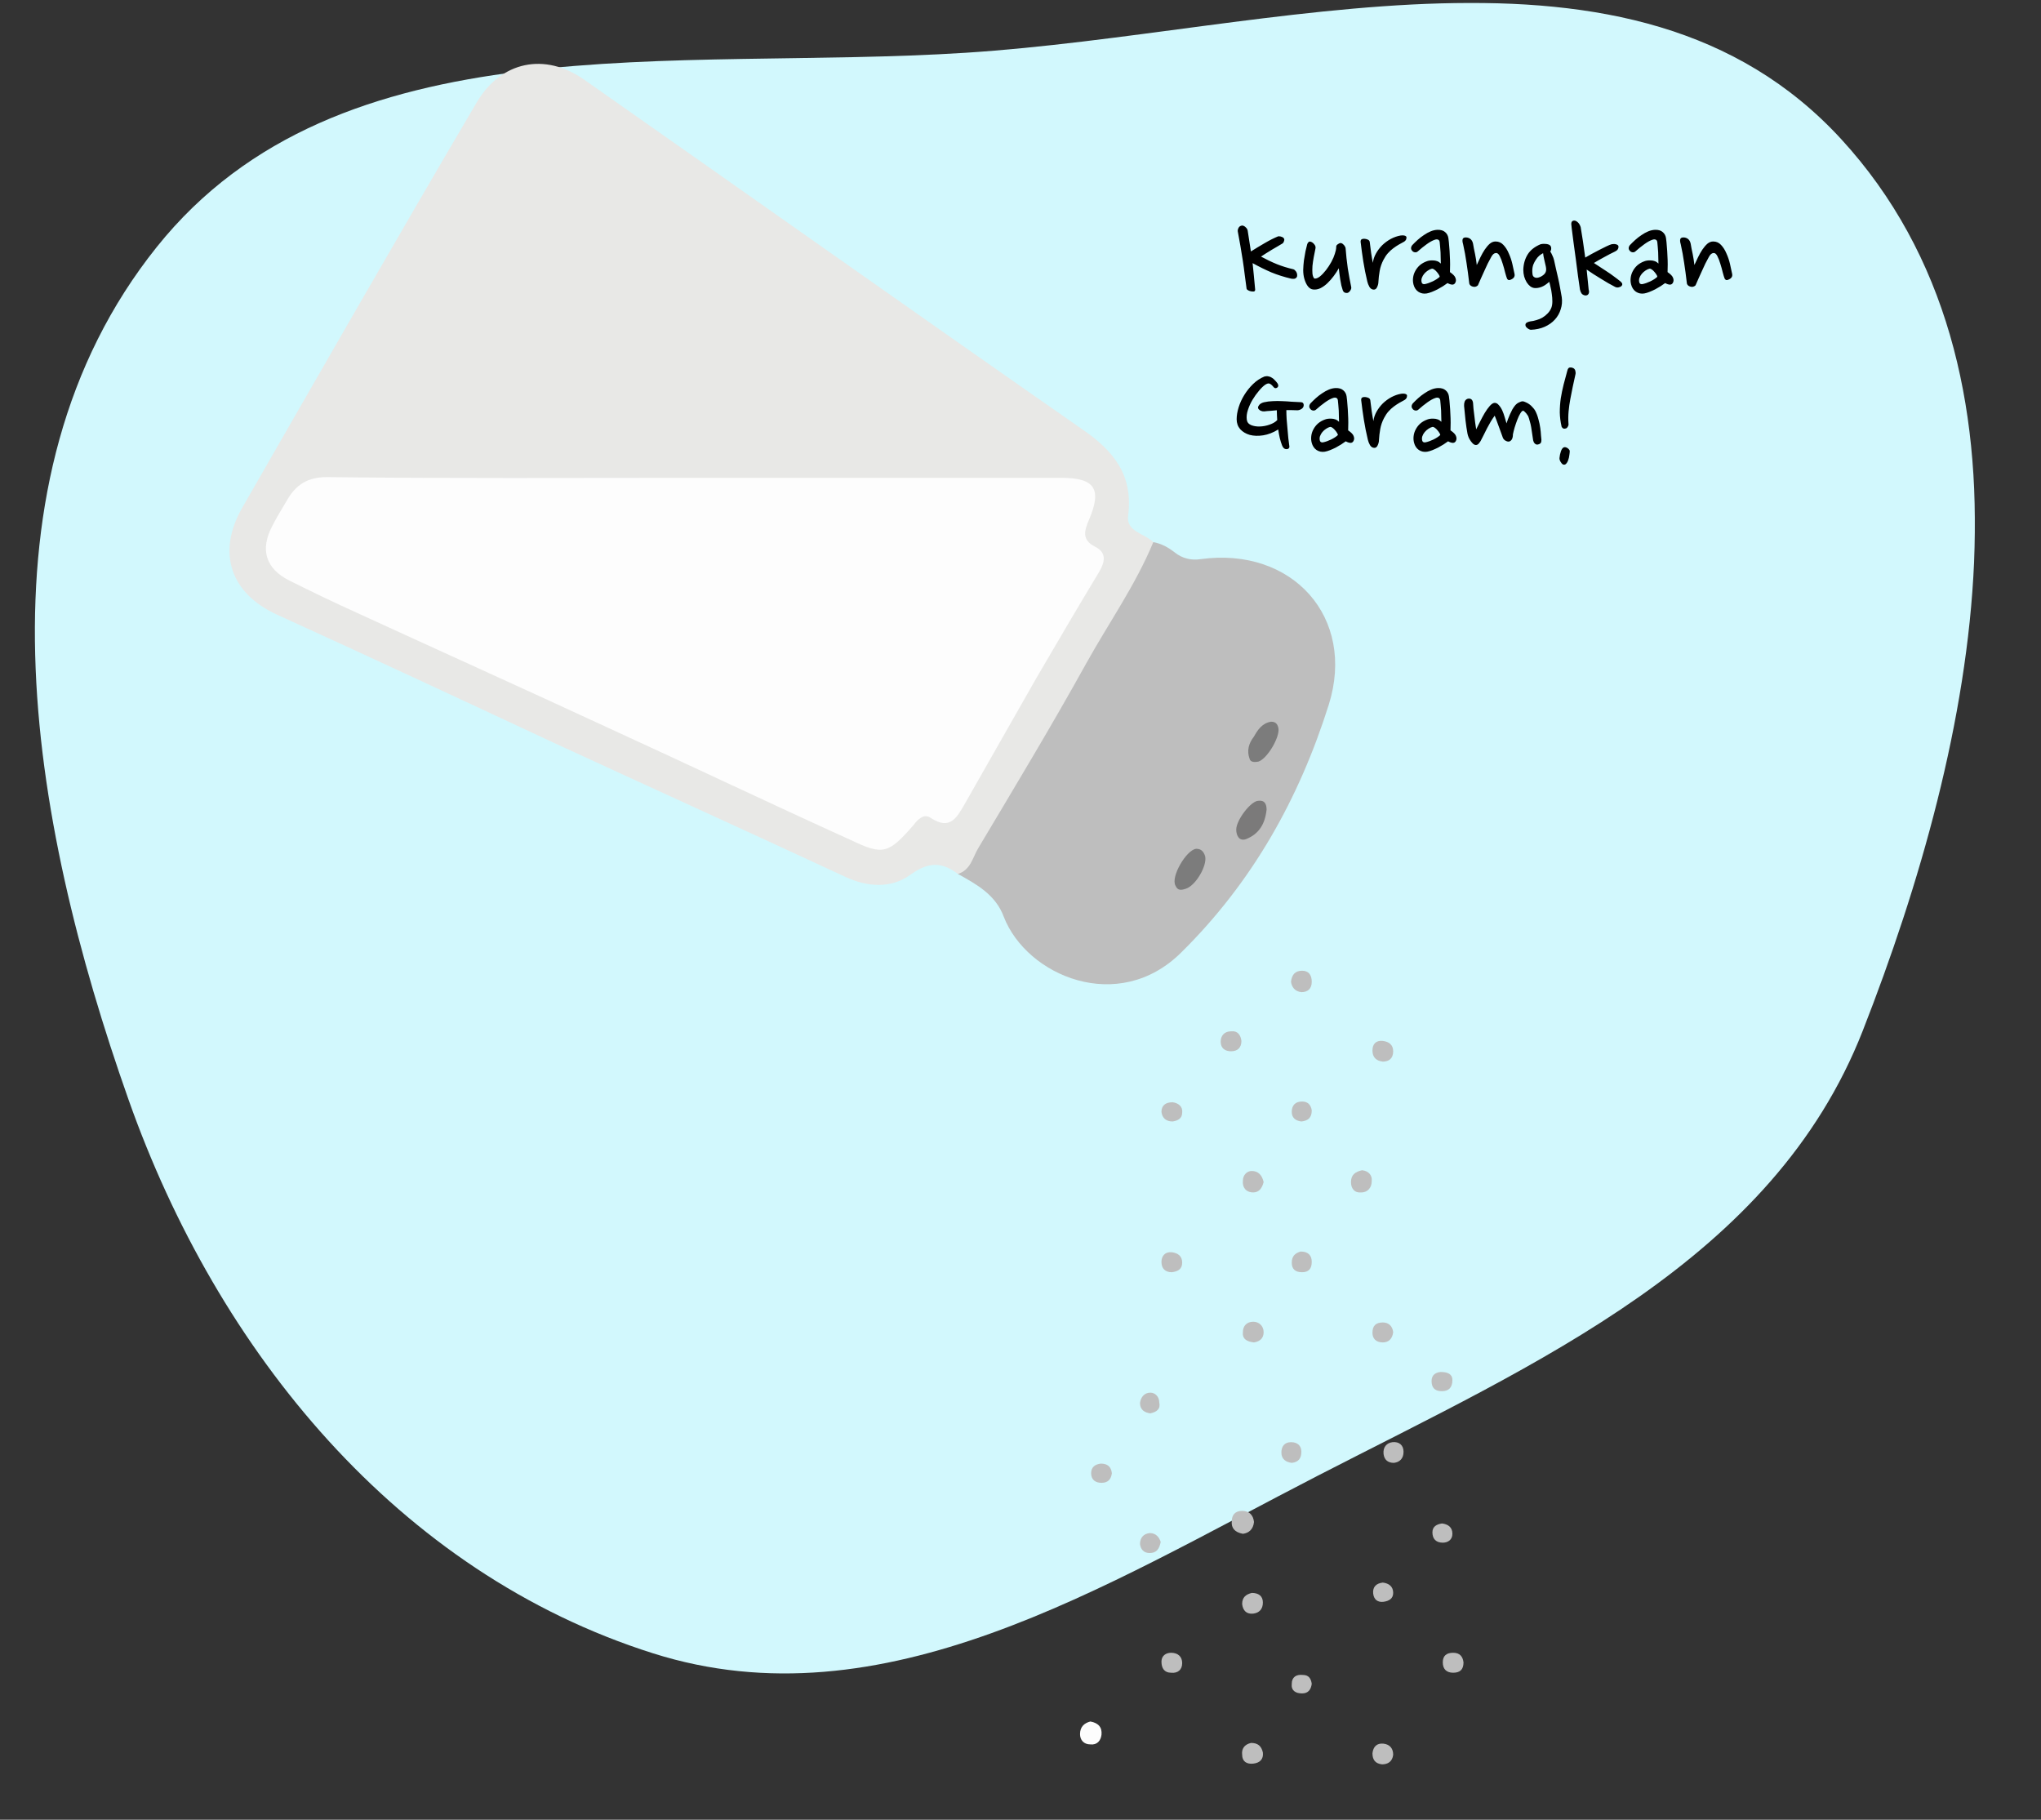 <svg xmlns="http://www.w3.org/2000/svg" width="258" height="230" viewBox="0 0 258 230" fill="none"><rect x="0" y="0" width="258" height="230" fill="#333333" stroke="none"/><mask id="mask0" maskUnits="userSpaceOnUse" x="0" y="0" width="250" height="230"><rect width="250" height="230" fill="#F9F9F9"></rect></mask><g mask="url(#mask0)"><path fill-rule="evenodd" clip-rule="evenodd" d="M16.233 138.944C3.651 103.303 -3.803 60.738 19.81 31.227C42.855 2.427 85.267 9.023 122.077 6.668C161.003 4.179 206.394 -11.139 232.763 17.607C259.481 46.734 249.884 93.479 235.467 130.281C224.094 159.313 194.322 172.24 166.598 186.507C139.472 200.466 111.645 218.169 82.557 208.968C50.309 198.768 27.493 170.84 16.233 138.944Z" fill="#D2F8FD"></path></g><g clip-path="url(#clip0)"><path d="M121.084 110.457C119.119 108.962 117.434 108.869 115.095 110.55C112.662 112.324 109.667 112.138 106.86 110.83C94.6 105.133 82.248 99.529 69.895 93.832C58.291 88.415 46.687 82.998 34.989 77.674C29.094 74.966 27.409 69.829 30.591 64.225C40.417 47.133 50.243 29.948 60.256 12.95C63.344 7.72 68.866 6.599 73.825 10.055C94.881 24.811 115.843 39.662 136.899 54.325C140.83 57.033 143.263 60.115 142.608 65.159C142.327 67.214 144.666 67.4 145.789 68.521C146.912 69.549 146.164 70.576 145.696 71.51C144.292 74.219 142.701 76.74 141.204 79.355C138.49 84.212 135.589 88.975 132.875 93.832C129.881 98.969 126.792 104.106 123.704 109.242C123.143 110.176 122.394 110.83 121.084 110.457Z" fill="#E8E8E6"></path><path d="M121.084 110.457C122.675 109.99 122.956 108.402 123.611 107.281C128.29 99.436 132.969 91.684 137.367 83.745C140.175 78.701 143.543 73.938 145.789 68.521C146.819 68.708 147.661 69.175 148.503 69.829C149.439 70.576 150.562 70.856 151.779 70.669C163.383 69.082 171.431 78.048 167.968 89.069C164.225 100.93 158.329 111.484 149.346 120.357C141.391 128.295 129.787 123.345 126.886 115.874C125.857 113.072 123.424 111.764 121.084 110.457Z" fill="#BEBEBE"></path><path d="M137.835 217.583C138.864 217.77 139.332 218.33 139.239 219.264C139.145 220.011 138.677 220.572 137.835 220.478C136.993 220.478 136.525 219.918 136.525 219.171C136.525 218.237 137.086 217.77 137.835 217.583Z" fill="#FDFDFD"></path><path d="M157.113 193.86C156.084 193.674 155.616 193.113 155.709 192.273C155.709 191.525 156.084 190.965 157.019 190.965C157.955 190.965 158.423 191.525 158.517 192.366C158.423 193.3 157.862 193.767 157.113 193.86Z" fill="#BEBEBE"></path><path d="M163.196 124.093C163.29 123.159 163.757 122.692 164.6 122.692C165.442 122.692 165.816 123.252 165.816 124.093C165.816 124.933 165.348 125.4 164.506 125.4C163.664 125.307 163.29 124.746 163.196 124.093Z" fill="#BEBEBE"></path><path d="M172.179 147.909C173.022 148.002 173.49 148.563 173.396 149.31C173.396 150.057 172.928 150.711 172.086 150.711C171.244 150.804 170.776 150.244 170.776 149.403C170.776 148.469 171.337 148.096 172.179 147.909Z" fill="#BEBEBE"></path><path d="M159.733 149.403C159.546 150.151 159.172 150.711 158.423 150.711C157.487 150.711 157.019 150.057 157.113 149.217C157.113 148.563 157.581 148.002 158.236 148.002C159.078 148.002 159.546 148.563 159.733 149.403Z" fill="#BEBEBE"></path><path d="M158.142 220.292C158.985 220.292 159.453 220.665 159.64 221.506C159.733 222.346 159.265 222.813 158.423 222.907C157.581 223 157.019 222.626 157.019 221.786C156.926 221.039 157.3 220.478 158.142 220.292Z" fill="#BEBEBE"></path><path d="M158.516 169.67C157.58 169.577 157.019 169.203 157.112 168.363C157.112 167.616 157.58 167.055 158.423 167.055C159.171 167.055 159.733 167.616 159.733 168.363C159.733 169.297 159.078 169.577 158.516 169.67Z" fill="#BEBEBE"></path><path d="M148.129 160.798C147.287 160.798 146.819 160.331 146.819 159.49C146.819 158.743 147.287 158.182 148.129 158.276C148.878 158.369 149.439 158.743 149.439 159.583C149.439 160.424 148.878 160.704 148.129 160.798Z" fill="#BEBEBE"></path><path d="M164.412 158.183C165.348 158.183 165.816 158.65 165.816 159.49C165.816 160.331 165.442 160.798 164.599 160.798C163.757 160.798 163.289 160.424 163.289 159.584C163.289 158.743 163.757 158.369 164.412 158.183Z" fill="#BEBEBE"></path><path d="M176.11 168.363C176.017 169.203 175.549 169.67 174.8 169.67C173.958 169.67 173.49 169.203 173.49 168.456C173.49 167.616 173.864 167.149 174.8 167.149C175.549 167.149 176.017 167.616 176.11 168.363Z" fill="#BEBEBE"></path><path d="M163.289 184.894C162.54 184.801 161.979 184.427 161.979 183.586C161.979 182.839 162.353 182.279 163.195 182.279C164.037 182.279 164.505 182.746 164.505 183.493C164.505 184.334 164.131 184.801 163.289 184.894Z" fill="#BEBEBE"></path><path d="M176.204 184.894C175.455 184.894 174.987 184.521 174.894 183.773C174.8 182.933 175.268 182.373 176.017 182.279C176.859 182.186 177.42 182.653 177.42 183.493C177.42 184.334 176.952 184.801 176.204 184.894Z" fill="#BEBEBE"></path><path d="M158.236 201.332C159.078 201.332 159.639 201.706 159.639 202.546C159.639 203.387 159.171 203.854 158.423 203.947C157.581 204.041 157.113 203.574 157.019 202.733C157.019 201.892 157.487 201.519 158.236 201.332Z" fill="#BEBEBE"></path><path d="M185 210.111C185 211.045 184.533 211.419 183.69 211.419C182.848 211.419 182.38 210.952 182.38 210.111C182.38 209.271 182.848 208.897 183.69 208.897C184.533 208.897 184.907 209.364 185 210.111Z" fill="#BEBEBE"></path><path d="M174.8 134.179C173.958 134.086 173.49 133.619 173.49 132.778C173.49 131.938 173.958 131.471 174.8 131.564C175.549 131.658 176.11 132.031 176.11 132.872C176.11 133.806 175.549 134.179 174.8 134.179Z" fill="#BEBEBE"></path><path d="M176.11 221.786C176.017 222.627 175.455 223 174.706 223C173.864 222.907 173.49 222.44 173.49 221.599C173.584 220.759 174.051 220.292 174.894 220.385C175.642 220.478 176.11 220.945 176.11 221.786Z" fill="#BEBEBE"></path><path d="M183.596 174.433C183.596 175.367 183.128 175.834 182.286 175.834C181.537 175.834 181.069 175.554 180.976 174.807C180.882 173.966 181.257 173.499 182.099 173.406C183.035 173.406 183.596 173.686 183.596 174.433Z" fill="#BEBEBE"></path><path d="M149.439 210.205C149.439 211.045 148.878 211.512 148.035 211.419C147.193 211.419 146.819 210.858 146.819 210.018C146.819 209.271 147.38 208.897 148.035 208.897C148.878 208.897 149.439 209.364 149.439 210.205Z" fill="#BEBEBE"></path><path d="M145.415 178.637C144.667 178.543 144.105 178.17 144.105 177.329C144.199 176.582 144.667 176.021 145.415 176.021C146.07 176.021 146.538 176.582 146.538 177.236C146.725 178.076 146.257 178.45 145.415 178.637Z" fill="#BEBEBE"></path><path d="M146.725 194.888C146.538 195.822 146.164 196.289 145.322 196.289C144.573 196.289 144.199 195.822 144.105 195.168C144.105 194.327 144.573 193.86 145.322 193.767C146.164 193.767 146.538 194.327 146.725 194.888Z" fill="#BEBEBE"></path><path d="M156.926 131.564C156.926 132.405 156.458 132.872 155.615 132.872C154.867 132.872 154.305 132.498 154.305 131.658C154.305 130.91 154.773 130.35 155.615 130.35C156.458 130.257 156.832 130.817 156.926 131.564Z" fill="#BEBEBE"></path><path d="M148.223 139.316C148.971 139.41 149.533 139.877 149.439 140.624C149.439 141.371 148.878 141.651 148.223 141.744C147.474 141.744 146.912 141.371 146.819 140.53C146.819 139.69 147.38 139.316 148.223 139.316Z" fill="#BEBEBE"></path><path d="M174.8 200.024C175.548 200.118 176.11 200.491 176.11 201.332C176.11 202.079 175.548 202.359 174.893 202.452C174.145 202.546 173.677 202.172 173.583 201.425C173.49 200.585 173.957 200.118 174.8 200.024Z" fill="#BEBEBE"></path><path d="M164.506 141.745C163.757 141.651 163.289 141.278 163.289 140.531C163.289 139.69 163.757 139.223 164.599 139.223C165.348 139.223 165.722 139.69 165.816 140.344C165.816 141.278 165.348 141.651 164.506 141.745Z" fill="#BEBEBE"></path><path d="M139.239 187.416C138.49 187.416 137.929 187.043 137.929 186.202C137.929 185.455 138.396 185.081 139.145 184.988C139.987 184.988 140.455 185.361 140.549 186.202C140.455 186.949 140.081 187.416 139.239 187.416Z" fill="#BEBEBE"></path><path d="M182.286 192.552C183.035 192.646 183.596 193.019 183.596 193.86C183.596 194.607 183.035 194.981 182.38 194.981C181.538 194.981 181.07 194.514 181.07 193.673C181.07 192.926 181.631 192.646 182.286 192.552Z" fill="#BEBEBE"></path><path d="M165.816 212.82C165.722 213.567 165.348 214.034 164.599 214.034C163.757 214.034 163.196 213.66 163.289 212.82C163.289 211.979 163.851 211.606 164.693 211.699C165.442 211.699 165.722 212.166 165.816 212.82Z" fill="#BEBEBE"></path><path d="M87.863 60.396C103.304 60.396 118.744 60.396 134.185 60.396C138.397 60.396 139.332 61.797 137.648 65.719C137.086 67.027 136.712 68.241 138.397 69.082C139.894 69.829 139.707 70.95 138.958 72.257C136.244 76.74 133.624 81.223 131.004 85.706C128.009 90.936 125.014 96.26 122.02 101.49C120.99 103.265 120.148 105.039 117.621 103.358C116.779 102.798 116.031 103.545 115.469 104.292C112.287 107.935 111.632 108.122 107.515 106.16C97.221 101.49 87.02 96.634 76.82 91.964C66.339 87.107 55.764 82.344 45.19 77.487C42.288 76.18 39.388 74.779 36.58 73.378C33.586 71.883 32.837 69.455 34.428 66.466C34.989 65.346 35.644 64.318 36.299 63.198C37.422 61.236 38.92 60.302 41.353 60.302C56.794 60.489 72.328 60.396 87.863 60.396Z" fill="#FDFDFD"></path><path d="M151.217 107.281C151.872 107.281 152.153 107.655 152.34 108.215C152.621 109.429 151.124 111.951 149.907 112.324C149.346 112.511 148.878 112.605 148.597 111.951C147.942 110.83 150.001 107.374 151.217 107.281Z" fill="#7C7C7C"></path><path d="M160.669 91.217C161.324 91.217 161.511 91.59 161.605 92.057C161.792 93.178 160.201 95.887 159.078 96.26C158.61 96.354 158.049 96.354 157.955 95.887C157.581 94.859 157.861 93.925 158.517 93.085C158.984 92.244 159.546 91.404 160.669 91.217Z" fill="#7C7C7C"></path><path d="M160.107 102.331C159.92 104.106 159.172 105.413 157.487 106.067C156.645 106.347 156.271 105.6 156.271 104.853C156.271 103.639 158.142 101.21 159.078 101.21C159.827 101.117 160.107 101.584 160.107 102.331Z" fill="#7B7A7A"></path></g><path d="M157.71 29.1C157.77 29.508 157.836 29.934 157.908 30.378C157.98 30.81 158.052 31.278 158.124 31.782C158.676 31.434 159.252 31.086 159.852 30.738C160.464 30.378 161.034 30.09 161.562 29.874C161.61 29.862 161.67 29.862 161.742 29.874C161.826 29.874 161.91 29.892 161.994 29.928C162.078 29.952 162.15 29.988 162.21 30.036C162.27 30.084 162.312 30.144 162.336 30.216C162.36 30.3 162.342 30.414 162.282 30.558C162.222 30.69 162.156 30.768 162.084 30.792C161.94 30.876 161.748 30.99 161.508 31.134C161.28 31.266 161.034 31.41 160.77 31.566C160.518 31.722 160.266 31.878 160.014 32.034C159.774 32.19 159.57 32.322 159.402 32.43C160.086 32.802 160.752 33.12 161.4 33.384C162.06 33.648 162.756 33.864 163.488 34.032C163.56 34.044 163.632 34.092 163.704 34.176C163.788 34.248 163.854 34.338 163.902 34.446C163.95 34.554 163.974 34.662 163.974 34.77C163.986 34.878 163.962 34.974 163.902 35.058C163.83 35.154 163.728 35.214 163.596 35.238C163.476 35.25 163.35 35.244 163.218 35.22C162.306 35.004 161.472 34.74 160.716 34.428C159.96 34.104 159.168 33.714 158.34 33.258C158.4 33.774 158.454 34.308 158.502 34.86C158.562 35.412 158.616 35.994 158.664 36.606C158.664 36.738 158.61 36.816 158.502 36.84C158.394 36.852 158.274 36.846 158.142 36.822C158.01 36.798 157.89 36.756 157.782 36.696C157.674 36.636 157.608 36.576 157.584 36.516C157.512 35.964 157.434 35.382 157.35 34.77C157.278 34.158 157.194 33.54 157.098 32.916C157.002 32.28 156.9 31.656 156.792 31.044C156.684 30.42 156.576 29.826 156.468 29.262C156.444 29.13 156.474 28.98 156.558 28.812C156.642 28.632 156.798 28.53 157.026 28.506C157.11 28.506 157.188 28.53 157.26 28.578C157.344 28.614 157.416 28.668 157.476 28.74C157.548 28.8 157.602 28.866 157.638 28.938C157.674 28.998 157.698 29.052 157.71 29.1ZM166.284 31.422C166.212 31.746 166.14 32.106 166.068 32.502C165.996 32.886 165.942 33.258 165.906 33.618C165.882 33.978 165.882 34.302 165.906 34.59C165.942 34.878 166.02 35.082 166.14 35.202C166.344 35.238 166.578 35.154 166.842 34.95C167.106 34.734 167.364 34.464 167.616 34.14C167.868 33.816 168.096 33.468 168.3 33.096C168.504 32.712 168.648 32.376 168.732 32.088C168.78 31.944 168.822 31.794 168.858 31.638C168.894 31.482 168.912 31.32 168.912 31.152C168.912 31.056 168.972 30.966 169.092 30.882C169.224 30.786 169.332 30.732 169.416 30.72C169.476 30.708 169.542 30.72 169.614 30.756C169.698 30.792 169.77 30.846 169.83 30.918C169.902 30.978 169.962 31.056 170.01 31.152C170.07 31.236 170.1 31.326 170.1 31.422C170.124 31.782 170.16 32.178 170.208 32.61C170.256 33.042 170.31 33.474 170.37 33.906C170.442 34.338 170.514 34.758 170.586 35.166C170.658 35.574 170.73 35.94 170.802 36.264C170.838 36.396 170.802 36.546 170.694 36.714C170.586 36.882 170.466 36.984 170.334 37.02C170.226 37.044 170.112 37.032 169.992 36.984C169.884 36.936 169.8 36.84 169.74 36.696C169.68 36.528 169.62 36.324 169.56 36.084C169.512 35.832 169.464 35.574 169.416 35.31C169.38 35.034 169.344 34.776 169.308 34.536C169.272 34.284 169.248 34.074 169.236 33.906C169.056 34.23 168.84 34.56 168.588 34.896C168.348 35.22 168.084 35.52 167.796 35.796C167.52 36.06 167.226 36.27 166.914 36.426C166.614 36.57 166.302 36.624 165.978 36.588C165.498 36.528 165.132 36.078 164.88 35.238C164.784 34.902 164.736 34.53 164.736 34.122C164.748 33.714 164.778 33.312 164.826 32.916C164.886 32.508 164.952 32.124 165.024 31.764C165.108 31.404 165.18 31.11 165.24 30.882C165.264 30.786 165.312 30.702 165.384 30.63C165.456 30.546 165.54 30.516 165.636 30.54C165.816 30.576 165.978 30.684 166.122 30.864C166.278 31.044 166.332 31.23 166.284 31.422ZM177.501 30.54C177.285 30.66 177.057 30.786 176.817 30.918C176.589 31.05 176.355 31.206 176.115 31.386C175.887 31.554 175.665 31.758 175.449 31.998C175.245 32.226 175.059 32.502 174.891 32.826C174.651 33.282 174.489 33.75 174.405 34.23C174.321 34.698 174.267 35.16 174.243 35.616C174.243 35.832 174.189 36.054 174.081 36.282C173.985 36.498 173.847 36.606 173.667 36.606C173.439 36.606 173.253 36.492 173.109 36.264C172.977 36.024 172.887 35.796 172.839 35.58C172.635 34.728 172.467 33.888 172.335 33.06C172.203 32.22 172.089 31.386 171.993 30.558C171.993 30.39 172.041 30.282 172.137 30.234C172.245 30.186 172.365 30.168 172.497 30.18C172.641 30.192 172.779 30.228 172.911 30.288C173.043 30.348 173.121 30.444 173.145 30.576C173.193 31.02 173.253 31.488 173.325 31.98C173.397 32.46 173.469 32.874 173.541 33.222C173.589 32.814 173.721 32.418 173.937 32.034C174.153 31.65 174.417 31.302 174.729 30.99C175.053 30.678 175.413 30.414 175.809 30.198C176.217 29.982 176.631 29.838 177.051 29.766C177.231 29.742 177.381 29.742 177.501 29.766C177.621 29.79 177.705 29.832 177.753 29.892C177.801 29.952 177.807 30.048 177.771 30.18C177.747 30.312 177.657 30.432 177.501 30.54ZM183.088 30.09C183.136 30.426 183.172 30.786 183.196 31.17C183.232 31.542 183.256 31.92 183.268 32.304C183.292 32.688 183.304 33.06 183.304 33.42C183.304 33.78 183.298 34.104 183.286 34.392C183.67 34.656 183.898 34.89 183.97 35.094C184.054 35.298 184.066 35.478 184.006 35.634C183.934 35.85 183.802 35.964 183.61 35.976C183.43 35.976 183.22 35.91 182.98 35.778C182.812 35.898 182.62 36.03 182.404 36.174C182.188 36.306 181.96 36.438 181.72 36.57C181.48 36.69 181.24 36.798 181 36.894C180.76 36.99 180.538 37.056 180.334 37.092C179.95 37.152 179.602 37.08 179.29 36.876C178.99 36.672 178.786 36.366 178.678 35.958C178.606 35.682 178.588 35.4 178.624 35.112C178.66 34.812 178.75 34.53 178.894 34.266C179.038 33.99 179.23 33.744 179.47 33.528C179.722 33.312 180.016 33.144 180.352 33.024C180.436 32.988 180.55 32.958 180.694 32.934C180.85 32.91 181.006 32.904 181.162 32.916C181.33 32.916 181.498 32.946 181.666 33.006C181.834 33.066 181.99 33.168 182.134 33.312C182.134 33.108 182.128 32.886 182.116 32.646C182.116 32.394 182.11 32.142 182.098 31.89C182.086 31.638 182.068 31.404 182.044 31.188C182.032 30.96 182.014 30.768 181.99 30.612C181.966 30.432 181.894 30.324 181.774 30.288C181.666 30.24 181.528 30.246 181.36 30.306C181.072 30.402 180.736 30.588 180.352 30.864C179.968 31.14 179.602 31.434 179.254 31.746C179.146 31.854 179.02 31.902 178.876 31.89C178.744 31.878 178.63 31.824 178.534 31.728C178.438 31.632 178.384 31.524 178.372 31.404C178.36 31.272 178.408 31.134 178.516 30.99C178.72 30.774 178.948 30.552 179.2 30.324C179.452 30.096 179.716 29.892 179.992 29.712C180.268 29.52 180.55 29.364 180.838 29.244C181.126 29.124 181.414 29.058 181.702 29.046C182.122 29.034 182.446 29.13 182.674 29.334C182.902 29.526 183.04 29.778 183.088 30.09ZM181 33.96C180.844 33.996 180.676 34.074 180.496 34.194C180.328 34.302 180.172 34.44 180.028 34.608C179.896 34.764 179.794 34.944 179.722 35.148C179.662 35.34 179.662 35.532 179.722 35.724C179.746 35.796 179.794 35.85 179.866 35.886C179.95 35.922 180.04 35.928 180.136 35.904C180.424 35.844 180.748 35.73 181.108 35.562C181.48 35.382 181.774 35.19 181.99 34.986C181.99 34.914 181.954 34.824 181.882 34.716C181.81 34.596 181.726 34.482 181.63 34.374C181.534 34.254 181.426 34.152 181.306 34.068C181.198 33.984 181.096 33.948 181 33.96ZM186.208 30.81C186.244 30.99 186.28 31.194 186.316 31.422C186.364 31.638 186.412 31.866 186.46 32.106C186.508 32.334 186.55 32.568 186.586 32.808C186.622 33.048 186.652 33.276 186.676 33.492C186.82 33.18 186.976 32.85 187.144 32.502C187.312 32.154 187.492 31.836 187.684 31.548C187.888 31.248 188.098 31.002 188.314 30.81C188.542 30.618 188.788 30.522 189.052 30.522C189.448 30.522 189.778 30.666 190.042 30.954C190.318 31.242 190.546 31.602 190.726 32.034C190.918 32.454 191.068 32.898 191.176 33.366C191.284 33.834 191.374 34.248 191.446 34.608C191.518 34.932 191.374 35.172 191.014 35.328C190.846 35.412 190.72 35.424 190.636 35.364C190.552 35.304 190.504 35.244 190.492 35.184C190.432 35.04 190.354 34.788 190.258 34.428C190.174 34.068 190.072 33.702 189.952 33.33C189.844 32.958 189.718 32.634 189.574 32.358C189.43 32.082 189.268 31.956 189.088 31.98C188.872 31.992 188.68 32.154 188.512 32.466C188.368 32.718 188.218 33 188.062 33.312C187.918 33.612 187.774 33.924 187.63 34.248C187.486 34.56 187.342 34.878 187.198 35.202C187.066 35.514 186.94 35.802 186.82 36.066C186.736 36.15 186.628 36.21 186.496 36.246C186.376 36.27 186.25 36.258 186.118 36.21C185.998 36.174 185.902 36.114 185.83 36.03C185.758 35.946 185.722 35.862 185.722 35.778C185.614 34.842 185.5 33.99 185.38 33.222C185.272 32.454 185.128 31.668 184.948 30.864C184.864 30.588 184.846 30.372 184.894 30.216C184.954 30.048 185.134 29.982 185.434 30.018C185.854 30.09 186.112 30.354 186.208 30.81ZM195.961 31.782C196.057 31.914 196.147 32.082 196.231 32.286C196.327 32.478 196.399 32.676 196.447 32.88C196.519 33.204 196.597 33.558 196.681 33.942C196.777 34.314 196.867 34.704 196.951 35.112C197.047 35.52 197.131 35.934 197.203 36.354C197.287 36.774 197.359 37.176 197.419 37.56C197.491 38.088 197.449 38.592 197.293 39.072C197.149 39.564 196.903 40.002 196.555 40.386C196.207 40.77 195.775 41.076 195.259 41.304C194.743 41.532 194.161 41.658 193.513 41.682C193.369 41.67 193.219 41.598 193.063 41.466C192.907 41.346 192.829 41.22 192.829 41.088C192.817 40.956 192.877 40.848 193.009 40.764C193.153 40.692 193.297 40.644 193.441 40.62C193.693 40.596 193.951 40.542 194.215 40.458C194.491 40.386 194.749 40.278 194.989 40.134C195.229 39.99 195.445 39.816 195.637 39.612C195.841 39.408 195.997 39.168 196.105 38.892C196.189 38.676 196.231 38.412 196.231 38.1C196.231 37.776 196.207 37.458 196.159 37.146C196.123 36.834 196.069 36.54 195.997 36.264C195.937 35.976 195.883 35.76 195.835 35.616C195.751 35.7 195.643 35.79 195.511 35.886C195.391 35.982 195.253 36.072 195.097 36.156C194.941 36.24 194.767 36.306 194.575 36.354C194.395 36.402 194.209 36.42 194.017 36.408C193.813 36.396 193.621 36.324 193.441 36.192C193.273 36.06 193.123 35.892 192.991 35.688C192.859 35.472 192.751 35.226 192.667 34.95C192.595 34.674 192.559 34.386 192.559 34.086C192.583 33.366 192.763 32.73 193.099 32.178C193.447 31.614 193.999 31.176 194.755 30.864C194.815 30.852 194.893 30.84 194.989 30.828C195.097 30.816 195.205 30.816 195.313 30.828C195.421 30.828 195.523 30.84 195.619 30.864C195.727 30.888 195.817 30.924 195.889 30.972C196.021 31.068 196.087 31.206 196.087 31.386C196.087 31.566 196.045 31.698 195.961 31.782ZM193.693 34.248C193.693 34.38 193.705 34.53 193.729 34.698C193.753 34.854 193.831 34.968 193.963 35.04C194.107 35.124 194.281 35.136 194.485 35.076C194.701 35.016 194.899 34.914 195.079 34.77C195.247 34.638 195.355 34.494 195.403 34.338C195.463 34.17 195.463 33.948 195.403 33.672C195.343 33.396 195.277 33.108 195.205 32.808C195.133 32.508 195.085 32.238 195.061 31.998C194.917 32.07 194.761 32.172 194.593 32.304C194.437 32.436 194.293 32.604 194.161 32.808C194.029 33 193.915 33.216 193.819 33.456C193.735 33.696 193.693 33.96 193.693 34.248ZM203.735 30.864C203.783 30.852 203.855 30.846 203.951 30.846C204.047 30.834 204.137 30.84 204.221 30.864C204.317 30.876 204.395 30.906 204.455 30.954C204.527 30.99 204.569 31.038 204.581 31.098C204.605 31.242 204.581 31.374 204.509 31.494C204.449 31.602 204.335 31.698 204.167 31.782C203.711 31.998 203.237 32.244 202.745 32.52C202.253 32.784 201.833 33.024 201.485 33.24C201.701 33.384 201.947 33.546 202.223 33.726C202.511 33.906 202.805 34.098 203.105 34.302C203.405 34.494 203.705 34.704 204.005 34.932C204.305 35.148 204.587 35.364 204.851 35.58C205.091 35.784 205.133 35.97 204.977 36.138C204.905 36.222 204.785 36.282 204.617 36.318C204.461 36.354 204.311 36.336 204.167 36.264C203.903 36.132 203.615 35.976 203.303 35.796C202.991 35.604 202.673 35.412 202.349 35.22C202.025 35.016 201.707 34.818 201.395 34.626C201.095 34.422 200.819 34.236 200.567 34.068C200.615 34.488 200.657 34.908 200.693 35.328C200.741 35.748 200.783 36.168 200.819 36.588C200.891 36.816 200.885 37.002 200.801 37.146C200.717 37.29 200.579 37.356 200.387 37.344C200.183 37.308 200.033 37.23 199.937 37.11C199.841 36.978 199.769 36.81 199.721 36.606C199.649 36.114 199.565 35.532 199.469 34.86C199.385 34.188 199.295 33.492 199.199 32.772C199.103 32.052 199.007 31.35 198.911 30.666C198.827 29.982 198.749 29.376 198.677 28.848C198.653 28.68 198.635 28.5 198.623 28.308C198.623 28.104 198.689 27.972 198.821 27.912C199.001 27.84 199.187 27.882 199.379 28.038C199.571 28.182 199.715 28.404 199.811 28.704C199.907 29.256 200.003 29.856 200.099 30.504C200.195 31.152 200.291 31.836 200.387 32.556C200.627 32.412 200.903 32.256 201.215 32.088C201.539 31.908 201.857 31.74 202.169 31.584C202.493 31.416 202.793 31.266 203.069 31.134C203.345 31.002 203.567 30.912 203.735 30.864ZM210.597 30.09C210.645 30.426 210.681 30.786 210.705 31.17C210.741 31.542 210.765 31.92 210.777 32.304C210.801 32.688 210.813 33.06 210.813 33.42C210.813 33.78 210.807 34.104 210.795 34.392C211.179 34.656 211.407 34.89 211.479 35.094C211.563 35.298 211.575 35.478 211.515 35.634C211.443 35.85 211.311 35.964 211.119 35.976C210.939 35.976 210.729 35.91 210.489 35.778C210.321 35.898 210.129 36.03 209.913 36.174C209.697 36.306 209.469 36.438 209.229 36.57C208.989 36.69 208.749 36.798 208.509 36.894C208.269 36.99 208.047 37.056 207.843 37.092C207.459 37.152 207.111 37.08 206.799 36.876C206.499 36.672 206.295 36.366 206.187 35.958C206.115 35.682 206.097 35.4 206.133 35.112C206.169 34.812 206.259 34.53 206.403 34.266C206.547 33.99 206.739 33.744 206.979 33.528C207.231 33.312 207.525 33.144 207.861 33.024C207.945 32.988 208.059 32.958 208.203 32.934C208.359 32.91 208.515 32.904 208.671 32.916C208.839 32.916 209.007 32.946 209.175 33.006C209.343 33.066 209.499 33.168 209.643 33.312C209.643 33.108 209.637 32.886 209.625 32.646C209.625 32.394 209.619 32.142 209.607 31.89C209.595 31.638 209.577 31.404 209.553 31.188C209.541 30.96 209.523 30.768 209.499 30.612C209.475 30.432 209.403 30.324 209.283 30.288C209.175 30.24 209.037 30.246 208.869 30.306C208.581 30.402 208.245 30.588 207.861 30.864C207.477 31.14 207.111 31.434 206.763 31.746C206.655 31.854 206.529 31.902 206.385 31.89C206.253 31.878 206.139 31.824 206.043 31.728C205.947 31.632 205.893 31.524 205.881 31.404C205.869 31.272 205.917 31.134 206.025 30.99C206.229 30.774 206.457 30.552 206.709 30.324C206.961 30.096 207.225 29.892 207.501 29.712C207.777 29.52 208.059 29.364 208.347 29.244C208.635 29.124 208.923 29.058 209.211 29.046C209.631 29.034 209.955 29.13 210.183 29.334C210.411 29.526 210.549 29.778 210.597 30.09ZM208.509 33.96C208.353 33.996 208.185 34.074 208.005 34.194C207.837 34.302 207.681 34.44 207.537 34.608C207.405 34.764 207.303 34.944 207.231 35.148C207.171 35.34 207.171 35.532 207.231 35.724C207.255 35.796 207.303 35.85 207.375 35.886C207.459 35.922 207.549 35.928 207.645 35.904C207.933 35.844 208.257 35.73 208.617 35.562C208.989 35.382 209.283 35.19 209.499 34.986C209.499 34.914 209.463 34.824 209.391 34.716C209.319 34.596 209.235 34.482 209.139 34.374C209.043 34.254 208.935 34.152 208.815 34.068C208.707 33.984 208.605 33.948 208.509 33.96ZM213.718 30.81C213.754 30.99 213.79 31.194 213.826 31.422C213.874 31.638 213.922 31.866 213.97 32.106C214.018 32.334 214.06 32.568 214.096 32.808C214.132 33.048 214.162 33.276 214.186 33.492C214.33 33.18 214.486 32.85 214.654 32.502C214.822 32.154 215.002 31.836 215.194 31.548C215.398 31.248 215.608 31.002 215.824 30.81C216.052 30.618 216.298 30.522 216.562 30.522C216.958 30.522 217.288 30.666 217.552 30.954C217.828 31.242 218.056 31.602 218.236 32.034C218.428 32.454 218.578 32.898 218.686 33.366C218.794 33.834 218.884 34.248 218.956 34.608C219.028 34.932 218.884 35.172 218.524 35.328C218.356 35.412 218.23 35.424 218.146 35.364C218.062 35.304 218.014 35.244 218.002 35.184C217.942 35.04 217.864 34.788 217.768 34.428C217.684 34.068 217.582 33.702 217.462 33.33C217.354 32.958 217.228 32.634 217.084 32.358C216.94 32.082 216.778 31.956 216.598 31.98C216.382 31.992 216.19 32.154 216.022 32.466C215.878 32.718 215.728 33 215.572 33.312C215.428 33.612 215.284 33.924 215.14 34.248C214.996 34.56 214.852 34.878 214.708 35.202C214.576 35.514 214.45 35.802 214.33 36.066C214.246 36.15 214.138 36.21 214.006 36.246C213.886 36.27 213.76 36.258 213.628 36.21C213.508 36.174 213.412 36.114 213.34 36.03C213.268 35.946 213.232 35.862 213.232 35.778C213.124 34.842 213.01 33.99 212.89 33.222C212.782 32.454 212.638 31.668 212.458 30.864C212.374 30.588 212.356 30.372 212.404 30.216C212.464 30.048 212.644 29.982 212.944 30.018C213.364 30.09 213.622 30.354 213.718 30.81ZM159.798 51.998C159.738 51.998 159.66 51.992 159.564 51.98C159.48 51.956 159.396 51.926 159.312 51.89C159.24 51.842 159.174 51.788 159.114 51.728C159.054 51.656 159.024 51.584 159.024 51.512C159.024 51.416 159.078 51.302 159.186 51.17C159.306 51.026 159.498 50.918 159.762 50.846C160.122 50.762 160.5 50.714 160.896 50.702C161.292 50.678 161.688 50.678 162.084 50.702C162.48 50.714 162.87 50.738 163.254 50.774C163.638 50.798 163.998 50.816 164.334 50.828C164.526 50.828 164.652 50.864 164.712 50.936C164.772 51.008 164.802 51.092 164.802 51.188C164.802 51.404 164.706 51.572 164.514 51.692C164.322 51.812 164.13 51.866 163.938 51.854C163.734 51.842 163.518 51.836 163.29 51.836C163.074 51.836 162.846 51.836 162.606 51.836C162.606 52.172 162.618 52.55 162.642 52.97C162.678 53.378 162.714 53.792 162.75 54.212C162.786 54.632 162.822 55.034 162.858 55.418C162.906 55.802 162.948 56.126 162.984 56.39C163.008 56.486 162.984 56.576 162.912 56.66C162.852 56.732 162.756 56.768 162.624 56.768C162.372 56.768 162.186 56.612 162.066 56.3C161.838 55.712 161.676 55.04 161.58 54.284C160.932 54.68 160.296 54.926 159.672 55.022C159.048 55.118 158.484 55.1 157.98 54.968C157.488 54.824 157.086 54.584 156.774 54.248C156.474 53.9 156.324 53.48 156.324 52.988C156.324 52.52 156.408 52.016 156.576 51.476C156.744 50.936 156.984 50.414 157.296 49.91C157.608 49.406 157.974 48.95 158.394 48.542C158.826 48.122 159.306 47.804 159.834 47.588C160.014 47.54 160.182 47.534 160.338 47.57C160.506 47.594 160.656 47.654 160.788 47.75C160.932 47.834 161.058 47.942 161.166 48.074C161.286 48.194 161.388 48.314 161.472 48.434C161.532 48.518 161.568 48.608 161.58 48.704C161.592 48.8 161.556 48.89 161.472 48.974C161.292 49.106 161.136 49.094 161.004 48.938C160.8 48.686 160.626 48.536 160.482 48.488C160.35 48.428 160.164 48.476 159.924 48.632C159.684 48.8 159.42 49.058 159.132 49.406C158.844 49.742 158.574 50.12 158.322 50.54C158.082 50.948 157.89 51.374 157.746 51.818C157.602 52.25 157.554 52.652 157.602 53.024C157.638 53.348 157.818 53.582 158.142 53.726C158.466 53.858 158.832 53.918 159.24 53.906C159.66 53.894 160.074 53.816 160.482 53.672C160.902 53.528 161.226 53.336 161.454 53.096C161.442 52.892 161.43 52.688 161.418 52.484C161.406 52.268 161.4 52.058 161.4 51.854C161.136 51.878 160.872 51.902 160.608 51.926C160.344 51.938 160.074 51.962 159.798 51.998ZM170.22 50.09C170.268 50.426 170.304 50.786 170.328 51.17C170.364 51.542 170.388 51.92 170.4 52.304C170.424 52.688 170.436 53.06 170.436 53.42C170.436 53.78 170.43 54.104 170.418 54.392C170.802 54.656 171.03 54.89 171.102 55.094C171.186 55.298 171.198 55.478 171.138 55.634C171.066 55.85 170.934 55.964 170.742 55.976C170.562 55.976 170.352 55.91 170.112 55.778C169.944 55.898 169.752 56.03 169.536 56.174C169.32 56.306 169.092 56.438 168.852 56.57C168.612 56.69 168.372 56.798 168.132 56.894C167.892 56.99 167.67 57.056 167.466 57.092C167.082 57.152 166.734 57.08 166.422 56.876C166.122 56.672 165.918 56.366 165.81 55.958C165.738 55.682 165.72 55.4 165.756 55.112C165.792 54.812 165.882 54.53 166.026 54.266C166.17 53.99 166.362 53.744 166.602 53.528C166.854 53.312 167.148 53.144 167.484 53.024C167.568 52.988 167.682 52.958 167.826 52.934C167.982 52.91 168.138 52.904 168.294 52.916C168.462 52.916 168.63 52.946 168.798 53.006C168.966 53.066 169.122 53.168 169.266 53.312C169.266 53.108 169.26 52.886 169.248 52.646C169.248 52.394 169.242 52.142 169.23 51.89C169.218 51.638 169.2 51.404 169.176 51.188C169.164 50.96 169.146 50.768 169.122 50.612C169.098 50.432 169.026 50.324 168.906 50.288C168.798 50.24 168.66 50.246 168.492 50.306C168.204 50.402 167.868 50.588 167.484 50.864C167.1 51.14 166.734 51.434 166.386 51.746C166.278 51.854 166.152 51.902 166.008 51.89C165.876 51.878 165.762 51.824 165.666 51.728C165.57 51.632 165.516 51.524 165.504 51.404C165.492 51.272 165.54 51.134 165.648 50.99C165.852 50.774 166.08 50.552 166.332 50.324C166.584 50.096 166.848 49.892 167.124 49.712C167.4 49.52 167.682 49.364 167.97 49.244C168.258 49.124 168.546 49.058 168.834 49.046C169.254 49.034 169.578 49.13 169.806 49.334C170.034 49.526 170.172 49.778 170.22 50.09ZM168.132 53.96C167.976 53.996 167.808 54.074 167.628 54.194C167.46 54.302 167.304 54.44 167.16 54.608C167.028 54.764 166.926 54.944 166.854 55.148C166.794 55.34 166.794 55.532 166.854 55.724C166.878 55.796 166.926 55.85 166.998 55.886C167.082 55.922 167.172 55.928 167.268 55.904C167.556 55.844 167.88 55.73 168.24 55.562C168.612 55.382 168.906 55.19 169.122 54.986C169.122 54.914 169.086 54.824 169.014 54.716C168.942 54.596 168.858 54.482 168.762 54.374C168.666 54.254 168.558 54.152 168.438 54.068C168.33 53.984 168.228 53.948 168.132 53.96ZM177.571 50.54C177.355 50.66 177.127 50.786 176.887 50.918C176.659 51.05 176.425 51.206 176.185 51.386C175.957 51.554 175.735 51.758 175.519 51.998C175.315 52.226 175.129 52.502 174.961 52.826C174.721 53.282 174.559 53.75 174.475 54.23C174.391 54.698 174.337 55.16 174.313 55.616C174.313 55.832 174.259 56.054 174.151 56.282C174.055 56.498 173.917 56.606 173.737 56.606C173.509 56.606 173.323 56.492 173.179 56.264C173.047 56.024 172.957 55.796 172.909 55.58C172.705 54.728 172.537 53.888 172.405 53.06C172.273 52.22 172.159 51.386 172.063 50.558C172.063 50.39 172.111 50.282 172.207 50.234C172.315 50.186 172.435 50.168 172.567 50.18C172.711 50.192 172.849 50.228 172.981 50.288C173.113 50.348 173.191 50.444 173.215 50.576C173.263 51.02 173.323 51.488 173.395 51.98C173.467 52.46 173.539 52.874 173.611 53.222C173.659 52.814 173.791 52.418 174.007 52.034C174.223 51.65 174.487 51.302 174.799 50.99C175.123 50.678 175.483 50.414 175.879 50.198C176.287 49.982 176.701 49.838 177.121 49.766C177.301 49.742 177.451 49.742 177.571 49.766C177.691 49.79 177.775 49.832 177.823 49.892C177.871 49.952 177.877 50.048 177.841 50.18C177.817 50.312 177.727 50.432 177.571 50.54ZM183.158 50.09C183.206 50.426 183.242 50.786 183.266 51.17C183.302 51.542 183.326 51.92 183.338 52.304C183.362 52.688 183.374 53.06 183.374 53.42C183.374 53.78 183.368 54.104 183.356 54.392C183.74 54.656 183.968 54.89 184.04 55.094C184.124 55.298 184.136 55.478 184.076 55.634C184.004 55.85 183.872 55.964 183.68 55.976C183.5 55.976 183.29 55.91 183.05 55.778C182.882 55.898 182.69 56.03 182.474 56.174C182.258 56.306 182.03 56.438 181.79 56.57C181.55 56.69 181.31 56.798 181.07 56.894C180.83 56.99 180.608 57.056 180.404 57.092C180.02 57.152 179.672 57.08 179.36 56.876C179.06 56.672 178.856 56.366 178.748 55.958C178.676 55.682 178.658 55.4 178.694 55.112C178.73 54.812 178.82 54.53 178.964 54.266C179.108 53.99 179.3 53.744 179.54 53.528C179.792 53.312 180.086 53.144 180.422 53.024C180.506 52.988 180.62 52.958 180.764 52.934C180.92 52.91 181.076 52.904 181.232 52.916C181.4 52.916 181.568 52.946 181.736 53.006C181.904 53.066 182.06 53.168 182.204 53.312C182.204 53.108 182.198 52.886 182.186 52.646C182.186 52.394 182.18 52.142 182.168 51.89C182.156 51.638 182.138 51.404 182.114 51.188C182.102 50.96 182.084 50.768 182.06 50.612C182.036 50.432 181.964 50.324 181.844 50.288C181.736 50.24 181.598 50.246 181.43 50.306C181.142 50.402 180.806 50.588 180.422 50.864C180.038 51.14 179.672 51.434 179.324 51.746C179.216 51.854 179.09 51.902 178.946 51.89C178.814 51.878 178.7 51.824 178.604 51.728C178.508 51.632 178.454 51.524 178.442 51.404C178.43 51.272 178.478 51.134 178.586 50.99C178.79 50.774 179.018 50.552 179.27 50.324C179.522 50.096 179.786 49.892 180.062 49.712C180.338 49.52 180.62 49.364 180.908 49.244C181.196 49.124 181.484 49.058 181.772 49.046C182.192 49.034 182.516 49.13 182.744 49.334C182.972 49.526 183.11 49.778 183.158 50.09ZM181.07 53.96C180.914 53.996 180.746 54.074 180.566 54.194C180.398 54.302 180.242 54.44 180.098 54.608C179.966 54.764 179.864 54.944 179.792 55.148C179.732 55.34 179.732 55.532 179.792 55.724C179.816 55.796 179.864 55.85 179.936 55.886C180.02 55.922 180.11 55.928 180.206 55.904C180.494 55.844 180.818 55.73 181.178 55.562C181.55 55.382 181.844 55.19 182.06 54.986C182.06 54.914 182.024 54.824 181.952 54.716C181.88 54.596 181.796 54.482 181.7 54.374C181.604 54.254 181.496 54.152 181.376 54.068C181.268 53.984 181.166 53.948 181.07 53.96ZM186.207 50.936C186.219 51.128 186.237 51.368 186.261 51.656C186.297 51.932 186.333 52.226 186.369 52.538C186.405 52.838 186.441 53.138 186.477 53.438C186.525 53.738 186.567 54.014 186.603 54.266C186.735 54.002 186.897 53.678 187.089 53.294C187.281 52.91 187.479 52.544 187.683 52.196C187.899 51.836 188.115 51.536 188.331 51.296C188.559 51.044 188.763 50.918 188.943 50.918C189.135 50.918 189.309 51.014 189.465 51.206C189.633 51.386 189.777 51.608 189.897 51.872C190.017 52.136 190.119 52.418 190.203 52.718C190.299 53.018 190.377 53.282 190.437 53.51C190.485 53.354 190.545 53.18 190.617 52.988C190.701 52.784 190.785 52.58 190.869 52.376C190.965 52.16 191.067 51.95 191.175 51.746C191.295 51.542 191.421 51.362 191.553 51.206C191.709 51.038 191.877 50.918 192.057 50.846C192.237 50.762 192.369 50.72 192.453 50.72C192.561 50.72 192.687 50.756 192.831 50.828C192.987 50.888 193.143 50.972 193.299 51.08C193.455 51.188 193.599 51.32 193.731 51.476C193.875 51.62 193.989 51.77 194.073 51.926C194.241 52.25 194.373 52.604 194.469 52.988C194.577 53.372 194.655 53.738 194.703 54.086C194.751 54.434 194.781 54.746 194.793 55.022C194.817 55.286 194.835 55.472 194.847 55.58C194.847 55.736 194.829 55.856 194.793 55.94C194.757 56.012 194.691 56.072 194.595 56.12C194.463 56.18 194.349 56.204 194.253 56.192C194.157 56.168 194.079 56.126 194.019 56.066C193.959 56.006 193.911 55.94 193.875 55.868C193.839 55.784 193.815 55.712 193.803 55.652C193.767 55.376 193.725 55.094 193.677 54.806C193.641 54.518 193.599 54.242 193.551 53.978C193.503 53.702 193.443 53.45 193.371 53.222C193.311 52.982 193.245 52.772 193.173 52.592C193.149 52.544 193.107 52.484 193.047 52.412C192.999 52.328 192.939 52.25 192.867 52.178C192.807 52.106 192.747 52.046 192.687 51.998C192.627 51.95 192.585 51.92 192.561 51.908C192.441 51.908 192.315 52.022 192.183 52.25C192.051 52.466 191.925 52.73 191.805 53.042C191.685 53.354 191.571 53.684 191.463 54.032C191.367 54.368 191.295 54.656 191.247 54.896C191.247 55.208 191.187 55.442 191.067 55.598C190.947 55.742 190.821 55.814 190.689 55.814C190.557 55.814 190.413 55.766 190.257 55.67C190.113 55.562 190.017 55.442 189.969 55.31C189.897 55.118 189.819 54.902 189.735 54.662C189.651 54.422 189.561 54.176 189.465 53.924C189.381 53.672 189.291 53.426 189.195 53.186C189.111 52.946 189.027 52.73 188.943 52.538C188.775 52.766 188.607 53.018 188.439 53.294C188.283 53.57 188.127 53.852 187.971 54.14C187.827 54.428 187.683 54.716 187.539 55.004C187.407 55.28 187.281 55.526 187.161 55.742C187.077 55.874 186.987 55.994 186.891 56.102C186.795 56.198 186.681 56.246 186.549 56.246C186.453 56.246 186.351 56.204 186.243 56.12C186.135 56.024 186.033 55.91 185.937 55.778C185.841 55.646 185.751 55.496 185.667 55.328C185.595 55.16 185.541 54.992 185.505 54.824C185.409 54.308 185.325 53.744 185.253 53.132C185.193 52.508 185.133 51.902 185.073 51.314C185.061 51.11 185.085 50.924 185.145 50.756C185.217 50.576 185.349 50.456 185.541 50.396C185.745 50.36 185.901 50.39 186.009 50.486C186.117 50.582 186.183 50.732 186.207 50.936ZM199.15 47.318C199.042 47.846 198.928 48.368 198.808 48.884C198.7 49.4 198.598 49.916 198.502 50.432C198.406 50.948 198.334 51.464 198.286 51.98C198.238 52.496 198.232 53.012 198.268 53.528C198.292 53.66 198.268 53.786 198.196 53.906C198.136 54.026 198.064 54.104 197.98 54.14C197.716 54.236 197.524 54.17 197.404 53.942C197.26 53.33 197.182 52.724 197.17 52.124C197.17 51.524 197.212 50.93 197.296 50.342C197.392 49.754 197.512 49.172 197.656 48.596C197.812 48.008 197.968 47.426 198.124 46.85C198.184 46.61 198.28 46.478 198.412 46.454C198.544 46.43 198.67 46.442 198.79 46.49C198.97 46.55 199.084 46.67 199.132 46.85C199.18 47.03 199.186 47.186 199.15 47.318ZM198.43 57.002C198.43 57.134 198.412 57.314 198.376 57.542C198.352 57.758 198.304 57.962 198.232 58.154C198.172 58.346 198.082 58.502 197.962 58.622C197.854 58.742 197.716 58.766 197.548 58.694C197.452 58.634 197.356 58.52 197.26 58.352C197.164 58.184 197.122 58.028 197.134 57.884C197.158 57.596 197.218 57.314 197.314 57.038C197.41 56.762 197.536 56.594 197.692 56.534C197.764 56.51 197.842 56.51 197.926 56.534C198.022 56.558 198.106 56.6 198.178 56.66C198.25 56.708 198.31 56.768 198.358 56.84C198.406 56.9 198.43 56.954 198.43 57.002Z" fill="black"></path><defs><clipPath id="clip0"><rect width="156" height="215" fill="white" transform="translate(29 8)"></rect></clipPath></defs></svg>
